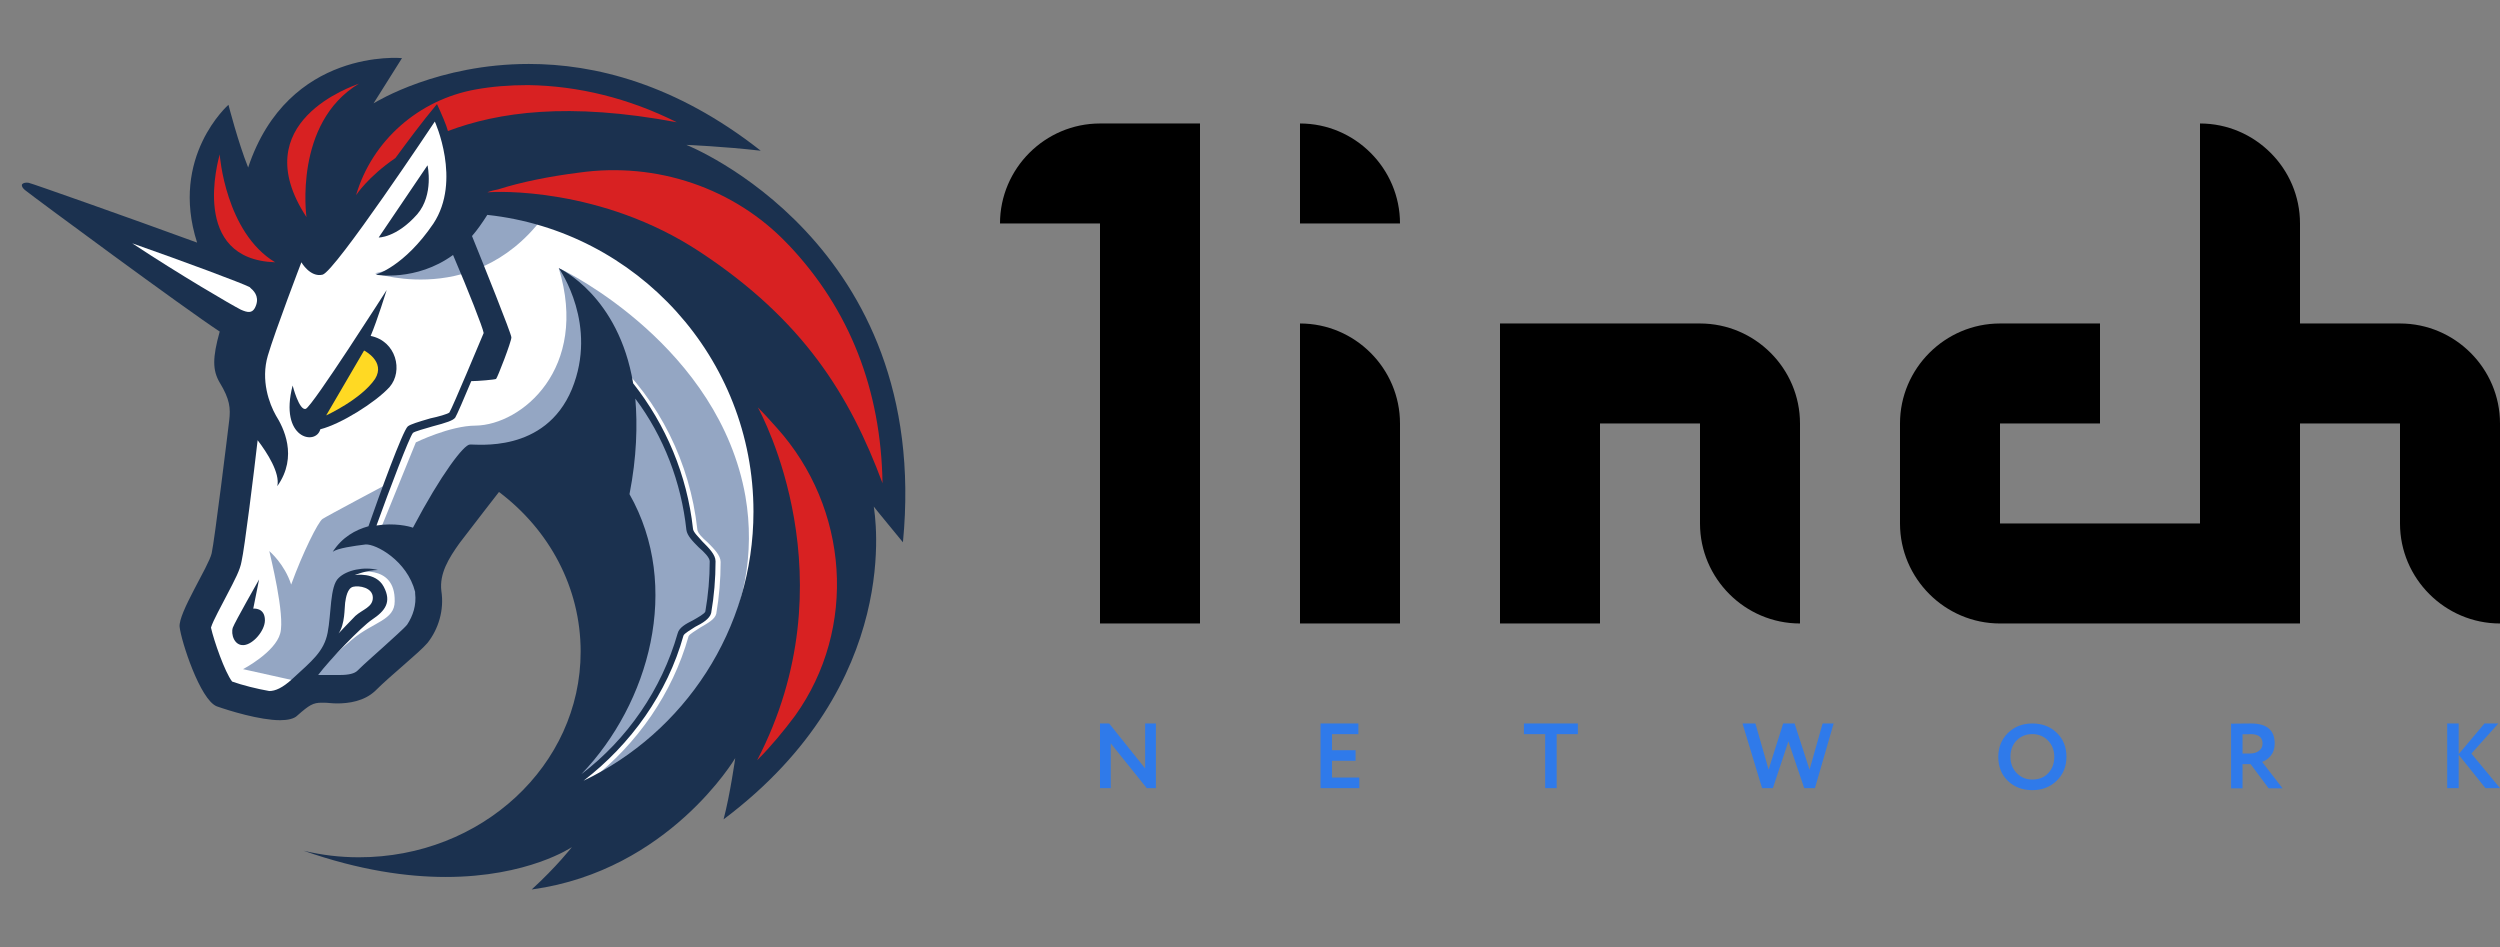 <svg xmlns:xlink="http://www.w3.org/1999/xlink" xmlns="http://www.w3.org/2000/svg" _ngcontent-gic-c371="" width="132" height="50" class="header-logo-desktop ng-star-inserted"><rect width="100%" height="100%" fill="#808080" stroke="none"/><defs><svg id="logo" viewBox="0 0 150 56" fill="none" xmlns="http://www.w3.org/2000/svg">
    <path d="M60 13H66V37H72V7H66C62.7 7 60 9.7 60 13Z" fill="currentColor"></path>
    <path d="M78 37H84V25C84 21.7 81.3 19 78 19V37Z" fill="currentColor"></path>
    <path d="M90 19V37H96V25H102V31C102 34.3 104.7 37 108 37V25C108 21.7 105.3 19 102 19H90Z" fill="currentColor"></path>
    <path d="M144 19H138V13C138 9.7 135.3 7 132 7V31H120V25H126V19H120C116.7 19 114 21.7 114 25V31C114 34.3 116.7 37 120 37H138V25H144V31C144 34.3 146.7 37 150 37V25C150 21.7 147.3 19 144 19Z" fill="currentColor"></path>
    <path d="M78 13H84C84 9.7 81.3 7 78 7V13Z" fill="currentColor"></path>
    <path fill-rule="evenodd" clip-rule="evenodd" d="M69.354 43V46.878H68.805L66.645 44.191V46.878H66V43H66.55L68.709 45.698V43H69.354ZM81.559 46.878H79.231V43H81.503V43.637H79.921V44.601H81.335V45.238H79.921V46.241H81.559V46.878ZM91.436 43.637H92.71V46.878H93.4V43.637H94.673V43H91.436V43.637ZM109.357 43H110.019L108.897 46.878H108.252L107.304 44.075L106.373 46.878H105.723L104.55 43H105.324L106.115 45.764L106.99 43H107.675L108.572 45.77L109.357 43ZM120.469 43.576C120.087 43.96 119.897 44.435 119.897 45C119.897 45.595 120.089 46.077 120.474 46.446C120.859 46.815 121.347 47 121.938 47C122.525 47 123.013 46.812 123.402 46.435C123.791 46.058 123.986 45.58 123.986 45C123.986 44.409 123.791 43.927 123.402 43.554C123.017 43.185 122.529 43 121.938 43C121.347 43 120.858 43.192 120.469 43.576ZM121.002 45.975C120.751 45.717 120.626 45.392 120.626 45C120.626 44.601 120.749 44.274 120.996 44.019C121.247 43.764 121.561 43.637 121.938 43.637C122.309 43.637 122.621 43.764 122.875 44.019C123.129 44.278 123.257 44.605 123.257 45C123.257 45.392 123.137 45.717 122.898 45.975C122.662 46.234 122.342 46.363 121.938 46.363C121.564 46.363 121.252 46.234 121.002 45.975ZM134.553 45.438V46.889H133.863V43.011C134.057 43.011 134.269 43.009 134.497 43.005C134.725 43.002 134.912 43 135.058 43C136.007 43 136.482 43.399 136.482 44.197C136.482 44.492 136.406 44.736 136.252 44.928C136.099 45.113 135.923 45.238 135.725 45.305L136.954 46.889H136.118L135.035 45.438H134.553ZM135.024 43.637C135.005 43.637 134.975 43.639 134.934 43.643C134.893 43.643 134.835 43.645 134.76 43.648H134.553V44.801H135.001C135.222 44.801 135.402 44.747 135.54 44.64C135.682 44.533 135.753 44.387 135.753 44.202C135.753 43.825 135.51 43.637 135.024 43.637ZM146.831 46.878H147.521V44.878L149.125 46.878H150L148.284 44.806L149.899 43H149.069L147.521 44.839V43H146.831V46.878Z" fill="#2F7AEA"></path>
    <path d="M13.927 30.552L15.327 20.009L3.164 11.565L14.277 15.328L16.902 11.303L26.483 5.353L47.614 16.99L48.708 34.752L39.302 47.834L31.864 48.971L35.714 41.928V35.146L32.914 29.852L30.07 27.971L25.695 32.477V37.246L22.283 40.44L17.952 40.965L16.027 42.059L12.877 41.053L11.564 36.328L13.927 33.002V30.552Z" fill="white"></path>
    <path d="M33.351 11.478C31.032 10.996 28.495 11.128 28.495 11.128C28.495 11.128 27.663 14.978 22.501 15.984C22.545 15.984 29.326 18.303 33.351 11.478Z" fill="#94A6C3"></path>
    <path d="M35.451 46.39C38.251 44.203 40.351 41.184 41.313 37.772C41.357 37.64 41.751 37.422 42.013 37.246C42.451 36.984 42.888 36.765 42.976 36.415C43.151 35.409 43.238 34.359 43.238 33.309C43.238 32.915 42.844 32.522 42.451 32.128C42.145 31.865 41.838 31.559 41.838 31.34C41.401 27.359 39.563 23.64 36.632 20.928L36.326 21.234C39.169 23.903 41.007 27.534 41.401 31.384C41.444 31.734 41.794 32.084 42.145 32.434C42.451 32.697 42.801 33.09 42.801 33.265C42.801 34.272 42.713 35.278 42.538 36.284C42.495 36.459 42.101 36.634 41.794 36.809C41.357 37.028 40.963 37.246 40.876 37.596C39.826 41.315 37.419 44.553 34.226 46.653C34.794 45.428 36.588 41.447 37.551 39.434L37.376 32.959L31.82 27.578L28.669 28.015L25.213 33.615C25.213 33.615 26.832 35.672 24.557 38.078C22.326 40.44 20.576 40.965 20.576 40.965L18.957 40.09C19.438 39.478 20.401 38.559 21.145 37.947C22.413 36.897 23.682 36.809 23.682 35.672C23.726 33.309 21.188 33.965 21.188 33.965L20.27 34.84L19.876 38.078L17.951 40.484L17.732 40.44L14.582 39.74C14.582 39.74 16.507 38.734 16.813 37.596C17.119 36.503 16.201 32.871 16.157 32.653C16.201 32.697 17.076 33.44 17.47 34.665C18.169 32.74 19.088 30.903 19.351 30.728C19.613 30.553 23.157 28.672 23.157 28.672L21.976 31.778L22.851 31.297L24.951 26.134C24.951 26.134 27.007 25.128 28.538 25.128C31.294 25.084 35.363 21.715 33.526 15.678C34.051 15.896 43.151 20.447 44.726 29.372C45.907 36.24 42.013 42.672 35.451 46.39Z" fill="#94A6C3"></path>
    <path d="M25.039 12.441C26.045 11.259 25.651 9.509 25.651 9.509L22.72 13.841C22.677 13.841 23.77 13.884 25.039 12.441Z" fill="#1B314F"></path>
    <path d="M15.195 36.109L15.545 34.359C15.545 34.359 14.101 36.897 13.97 37.247C13.839 37.641 14.058 38.341 14.627 38.297C15.195 38.253 15.895 37.422 15.895 36.809C15.895 36.022 15.195 36.109 15.195 36.109Z" fill="#1B314F"></path>
    <path d="M41.183 8.284C41.183 8.284 43.37 8.372 45.645 8.634C40.526 4.609 35.67 3.428 31.733 3.428C26.308 3.428 22.633 5.659 22.414 5.791L24.12 3.078C24.12 3.078 17.295 2.422 14.889 9.641C14.277 8.109 13.708 5.878 13.708 5.878C13.708 5.878 10.164 8.984 11.826 14.147C7.758 12.659 1.939 10.603 1.72 10.559C1.414 10.515 1.327 10.647 1.327 10.647C1.327 10.647 1.239 10.778 1.502 10.997C1.983 11.39 11.17 18.172 13.183 19.484C12.745 21.059 12.745 21.803 13.183 22.547C13.795 23.553 13.839 24.078 13.752 24.822C13.664 25.566 12.877 31.997 12.701 32.784C12.527 33.572 10.689 36.372 10.777 37.203C10.864 38.034 12.002 41.578 13.008 41.972C13.752 42.234 15.589 42.803 16.814 42.803C17.252 42.803 17.645 42.715 17.82 42.541C18.564 41.884 18.783 41.753 19.308 41.753C19.352 41.753 19.395 41.753 19.439 41.753C19.658 41.753 19.92 41.797 20.227 41.797C20.927 41.797 21.845 41.666 22.502 41.053C23.464 40.09 25.127 38.778 25.651 38.166C26.308 37.334 26.658 36.197 26.483 35.059C26.352 34.009 26.92 33.09 27.576 32.172C28.408 31.078 29.939 29.109 29.939 29.109C32.958 31.384 34.839 34.84 34.839 38.691C34.839 45.516 28.889 51.028 21.539 51.028C20.401 51.028 19.308 50.897 18.214 50.634C21.583 51.816 24.427 52.209 26.745 52.209C31.689 52.209 34.314 50.416 34.314 50.416C34.314 50.416 33.395 51.597 31.908 52.953C31.951 52.953 31.951 52.953 31.951 52.953C40.133 51.816 44.114 45.078 44.114 45.078C44.114 45.078 43.808 47.266 43.414 48.753C54.308 40.572 52.47 30.334 52.426 29.984C52.514 30.116 53.608 31.428 54.176 32.128C55.926 14.103 41.183 8.284 41.183 8.284ZM24.427 37.072C24.252 37.291 23.508 37.947 22.983 38.428C22.458 38.909 21.889 39.391 21.451 39.828C21.276 40.003 20.927 40.09 20.401 40.09C20.227 40.09 20.052 40.09 19.92 40.09C19.833 40.09 19.745 40.09 19.658 40.09C19.57 40.09 19.526 40.09 19.483 40.09C19.352 40.09 19.22 40.09 19.089 40.09C19.745 39.215 21.67 37.203 22.326 36.766C23.114 36.24 23.508 35.715 23.026 34.797C22.545 33.878 21.276 34.097 21.276 34.097C21.276 34.097 22.02 33.791 22.677 33.791C21.845 33.572 20.795 33.791 20.314 34.272C19.789 34.753 19.877 36.459 19.658 37.553C19.439 38.691 18.695 39.259 17.558 40.309C16.945 40.878 16.508 41.053 16.158 41.053C15.414 40.922 14.539 40.703 13.927 40.484C13.489 39.916 12.833 38.034 12.658 37.247C12.789 36.809 13.314 35.891 13.576 35.365C14.101 34.359 14.408 33.791 14.495 33.266C14.67 32.522 15.239 27.928 15.458 26.003C16.026 26.747 16.814 27.972 16.639 28.759C17.908 26.965 16.989 25.215 16.552 24.515C16.158 23.816 15.633 22.416 16.07 20.928C16.508 19.441 18.083 15.328 18.083 15.328C18.083 15.328 18.608 16.247 19.352 16.072C20.095 15.897 26.089 6.884 26.089 6.884C26.089 6.884 27.708 10.428 26.002 13.009C24.252 15.591 22.545 16.072 22.545 16.072C22.545 16.072 24.951 16.509 27.183 14.89C28.102 17.034 28.977 19.265 29.02 19.572C28.889 19.878 27.139 24.078 26.964 24.34C26.877 24.428 26.264 24.603 25.826 24.691C25.083 24.909 24.645 25.041 24.47 25.172C24.164 25.434 22.764 29.284 22.108 31.166C21.32 31.384 20.533 31.822 19.964 32.697C20.27 32.478 21.233 32.347 21.933 32.259C22.545 32.215 24.427 33.222 24.908 35.103C24.908 35.147 24.908 35.147 24.908 35.191C24.995 35.891 24.776 36.547 24.427 37.072ZM20.314 37.597C20.708 37.028 20.664 36.066 20.708 35.759C20.752 35.453 20.839 34.884 21.189 34.797C21.539 34.709 22.37 34.84 22.37 35.453C22.37 36.022 21.758 36.153 21.32 36.547C21.014 36.853 20.401 37.509 20.314 37.597ZM37.77 29.241C38.208 27.009 38.252 25.084 38.12 23.509C39.827 25.784 40.877 28.541 41.183 31.384C41.227 31.734 41.577 32.084 41.926 32.434C42.233 32.697 42.583 33.047 42.583 33.266C42.583 34.272 42.495 35.278 42.32 36.284C42.276 36.416 41.883 36.634 41.577 36.809C41.139 37.028 40.745 37.247 40.658 37.597C39.695 40.965 37.639 43.941 34.883 46.041C38.952 41.797 40.92 34.797 37.77 29.241ZM35.014 46.434C37.858 44.247 40.045 41.184 41.008 37.728C41.051 37.597 41.445 37.378 41.708 37.203C42.145 36.984 42.583 36.722 42.67 36.372C42.845 35.365 42.933 34.316 42.933 33.266C42.933 32.872 42.539 32.478 42.145 32.084C41.926 31.822 41.577 31.515 41.577 31.297C41.227 28.103 39.958 25.084 37.989 22.59C37.114 17.34 33.614 15.722 33.526 15.678C33.614 15.809 35.889 19.09 34.314 22.941C32.695 26.834 28.539 26.222 28.189 26.265C27.839 26.265 26.483 28.015 24.776 31.253C24.558 31.166 23.639 30.947 22.589 31.122C23.377 28.934 24.558 25.828 24.776 25.566C24.864 25.478 25.52 25.303 25.958 25.172C26.789 24.953 27.183 24.822 27.314 24.647C27.401 24.515 27.839 23.509 28.276 22.459C28.67 22.459 29.677 22.372 29.764 22.328C29.852 22.241 30.683 20.097 30.683 19.834C30.683 19.616 28.977 15.372 28.32 13.753C28.627 13.403 28.933 12.966 29.239 12.484C38.208 13.447 45.208 21.059 45.208 30.291C45.208 37.378 41.051 43.547 35.014 46.434Z" fill="#1B314F"></path>
    <path d="M23.377 22.809C24.208 21.847 23.77 20.053 22.239 19.747C22.633 18.828 23.201 16.991 23.201 16.991C23.201 16.991 18.739 23.991 18.345 24.122C17.951 24.253 17.558 22.722 17.558 22.722C16.727 25.916 18.958 26.353 19.22 25.347C20.445 25.041 22.545 23.728 23.377 22.809Z" fill="#1B314F"></path>
    <path d="M19.57 24.516L21.845 20.622C21.845 20.622 23.158 21.278 22.502 22.328C21.67 23.553 19.57 24.516 19.57 24.516Z" fill="#FFD923"></path>
    <path d="M47.701 42.541C47.044 43.416 46.301 44.334 45.426 45.209C51.069 34.359 45.688 24.428 45.469 24.034C45.863 24.428 46.257 24.866 46.607 25.259C50.938 30.072 51.463 37.291 47.701 42.541Z" fill="#D82122"></path>
    <path d="M52.951 28.584C50.982 23.291 48.182 18.784 42.013 14.716C36.063 10.778 29.676 11.084 29.326 11.128C29.282 11.128 29.238 11.128 29.238 11.128C29.457 11.041 29.676 10.997 29.894 10.953C31.251 10.516 33.001 10.166 34.751 9.947C39.388 9.291 44.069 10.866 47.263 14.234C47.307 14.278 47.307 14.278 47.351 14.322C50.982 18.172 52.863 22.984 52.951 28.584Z" fill="#D82122"></path>
    <path d="M40.613 6.928C34.094 5.703 29.894 6.316 26.876 7.453C26.788 7.103 26.482 6.403 26.219 5.834C25.301 6.928 24.338 8.241 23.726 9.072C22.063 10.209 21.363 11.303 21.363 11.303C22.326 8.022 25.126 5.572 28.538 4.959C29.501 4.784 30.551 4.697 31.688 4.697C34.707 4.741 37.726 5.484 40.613 6.928Z" fill="#D82122"></path>
    <path d="M16.507 15.328C11.388 15.153 13.094 9.203 13.182 8.853C13.182 8.897 13.532 13.534 16.507 15.328Z" fill="#D82122"></path>
    <path d="M21.538 4.609C17.601 6.972 18.388 12.616 18.388 12.616C14.626 6.884 21.232 4.741 21.538 4.609Z" fill="#D82122"></path>
    <path d="M15.065 16.903C15.327 17.122 15.59 17.515 15.284 18.084C15.109 18.39 14.846 18.347 14.452 18.172C13.927 17.909 10.777 16.072 7.934 14.19C11.171 15.328 14.452 16.553 14.977 16.815C14.977 16.815 15.021 16.859 15.065 16.903Z" fill="white"></path>
</svg></defs><use _ngcontent-gic-c371="" xlink:href="#logo"></use></svg>